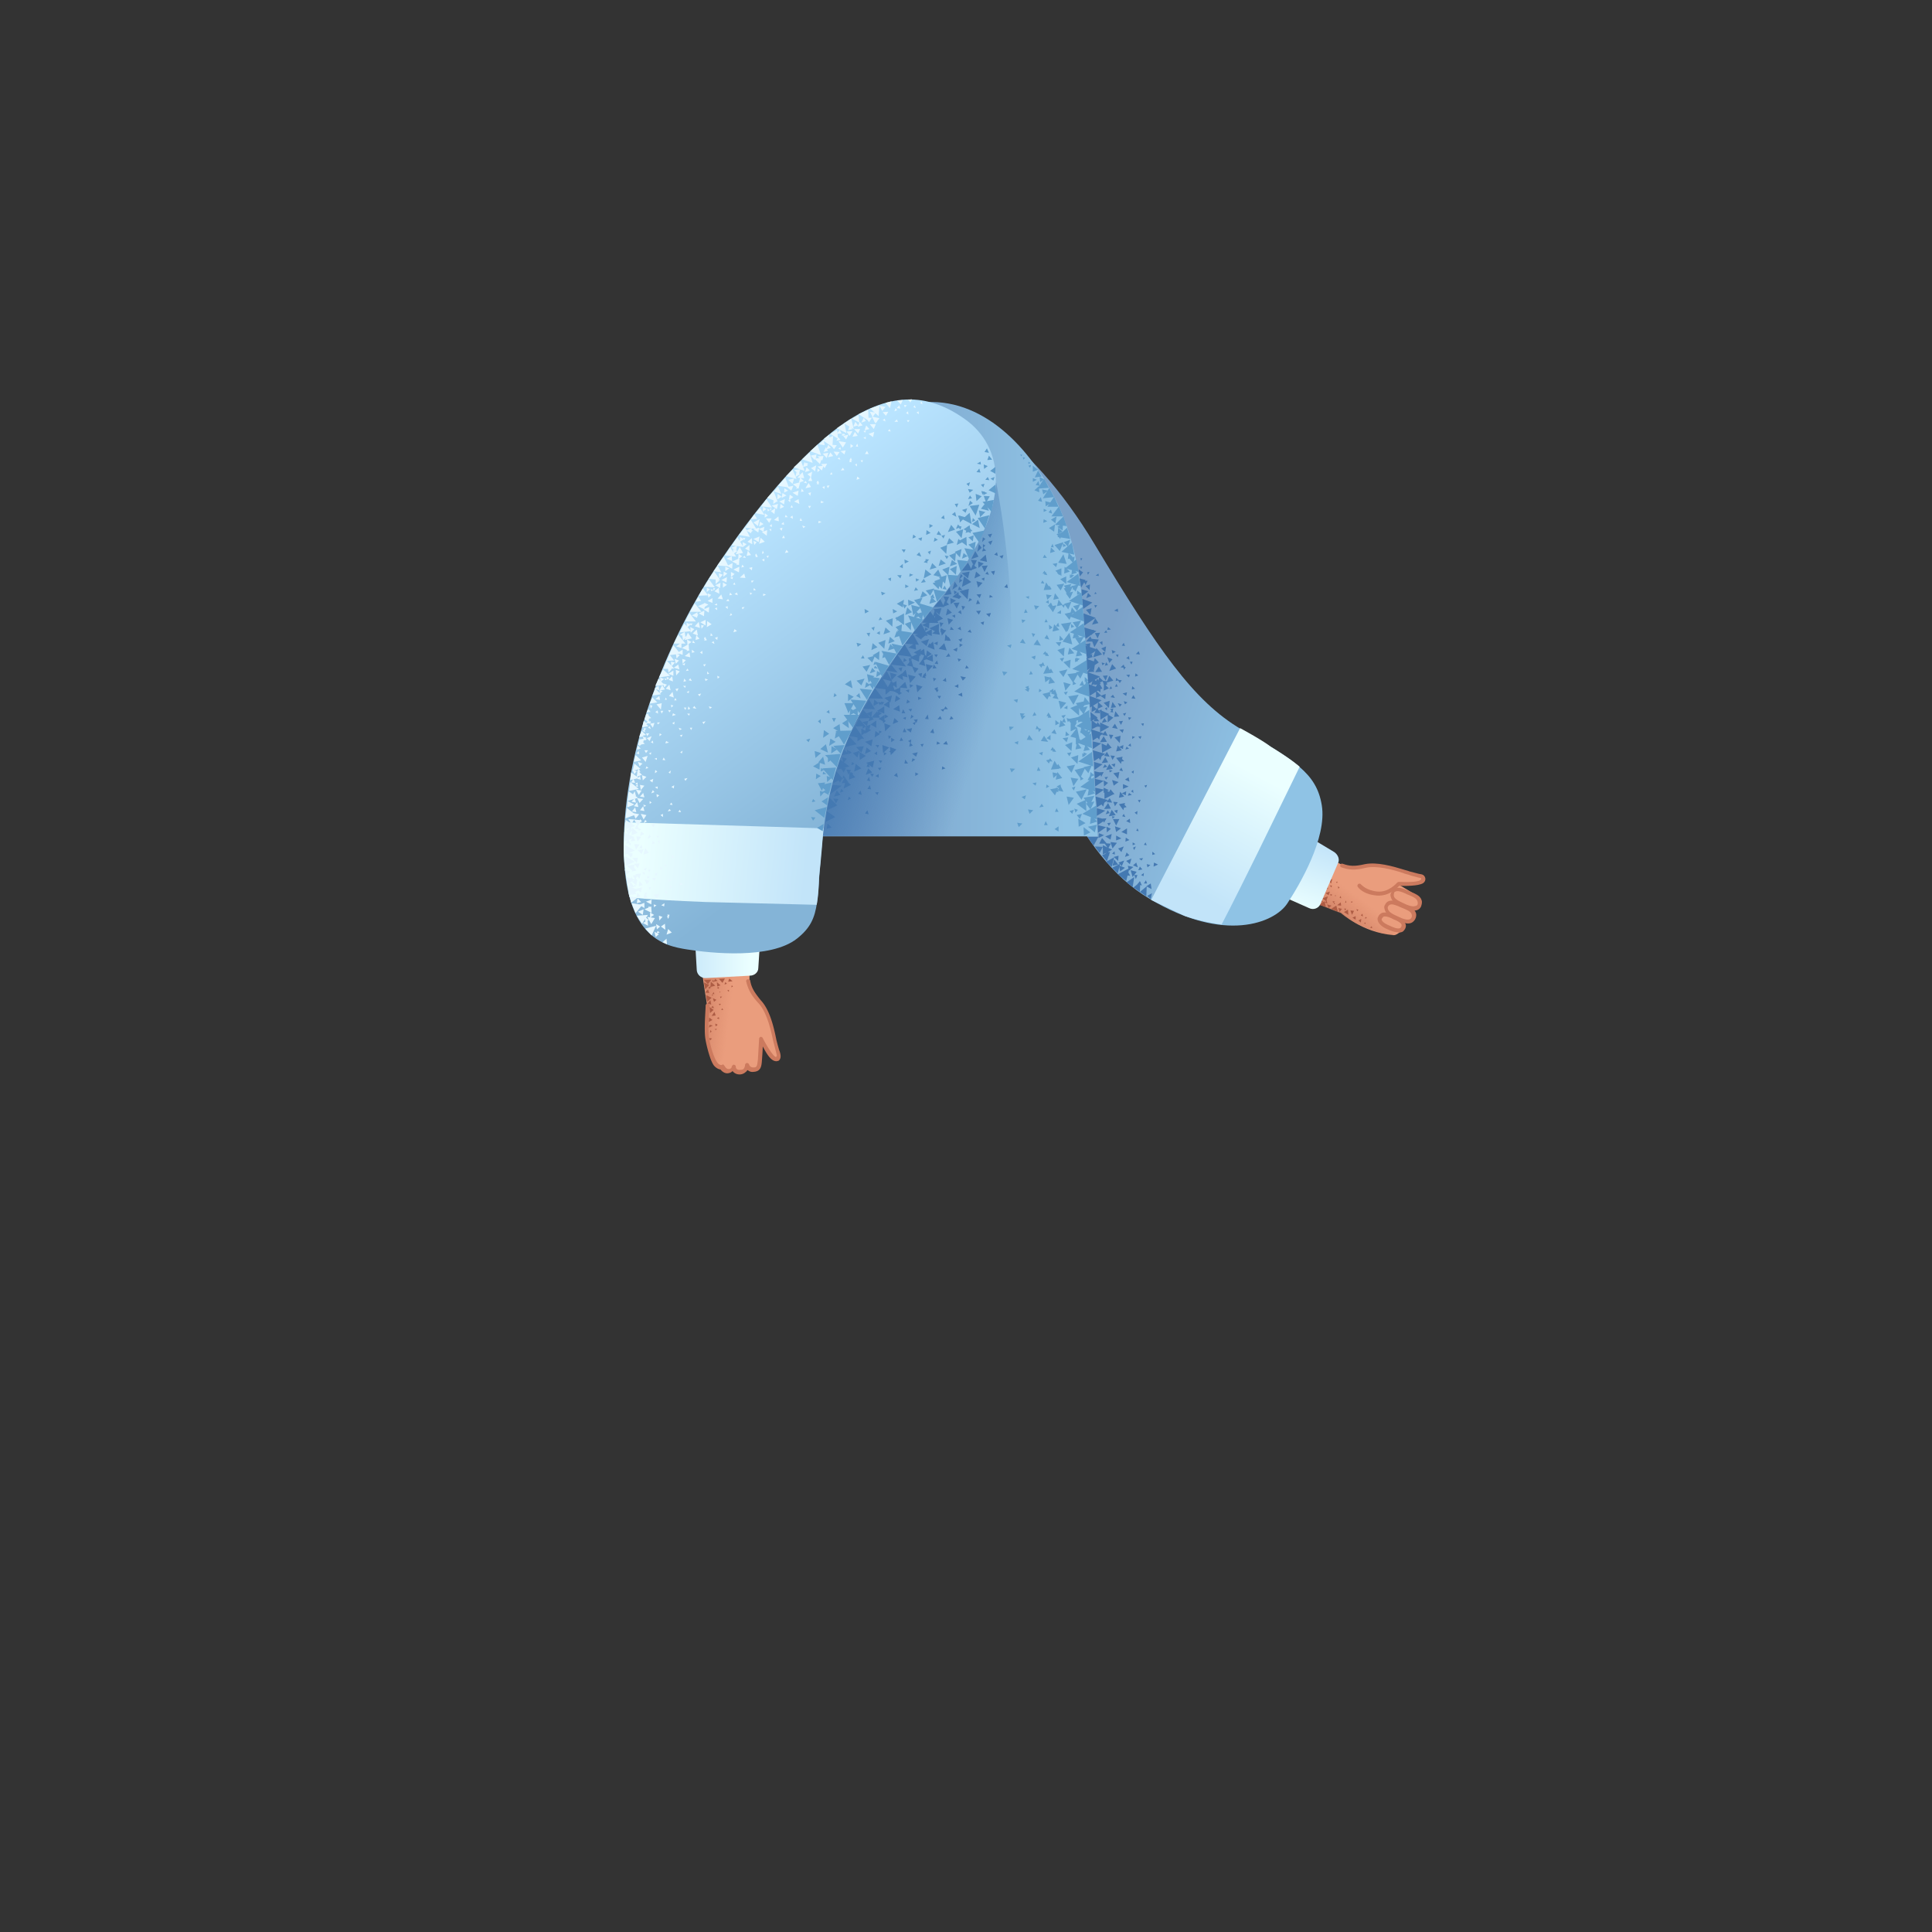 <svg xmlns="http://www.w3.org/2000/svg" viewBox="0 0 480 480" xmlns:v="https://vecta.io/nano"><rect x="0" y="0" width="480" height="480" fill="#333333" stroke="none"/><path d="M297.3 211.1c17.7 9 35.9 15.7 35.9 15.7s5.2 4.9 12.9 5.5c.6.2 1.4-.5 2.3-1.1.5-.4 0-1.4.4-1.8.2-.4 1.2.1 1.5-.2.4-.5 1.5-1.3 1.1-1.9-1.4-2.1 1.1-1.8 1.4-2.5.4-1-.2-1.9-.4-2.1l-4.7-2.8c-.9-.5 1.9-.6 3.5-.6 1.8-.1 3.4-1.4.4-2.1s-5.4-1.7-6.3-1.7c-.8-.1-4-.9-6.2-.5-1.4.2-3.3 1.1-6.4-.5-5-2.7-20.6-15.5-28.2-21.8-3.8-3-20.1 11.9-7.2 18.4z" fill="#ea9d7d"/><linearGradient id="A" gradientUnits="userSpaceOnUse" x1="332.816" y1="219.16" x2="323.749" y2="231.144"><stop offset=".005" stop-color="#cc7a5e" stop-opacity="0"/><stop offset=".924" stop-color="#aa5f4b"/></linearGradient><path d="M312.9 218.6c11.4 4.9 20.2 8.3 20.2 8.3s5.1 4.3 12.9 5.5c2.7.4-1.6-7.2-5.4-9.6-25.7-16.5-32.6-6.3-27.7-4.2z" fill="url(#A)"/><g fill="#ad5c44"><path d="M328.7 222.6l-.3-.8.7-.2zm2-3.1l-.6-.7.9-.4zm-.3 2l-.3.9-.8-.5zm-.5 1.2l-.4 1.2-1-.7z"/><path d="M328.9 221l.5-1.3.6 1.1zm.5 4.3l-1.7-.5 1.4-.9zm-2.2-1l.7-1.5.8 1.3zm1.2-1.4v-.6l.6.2zm3.9-3.9l-.1.4-.3-.2zm-1.9 1h.5l-.1.5zm-.6 4.5l-.6-.3.4-.4zm2.7-3.7l-.1-.6.4.3zm-1.7 4.2l-.7.6-.4-.9zm7.3 4.2l-.6-.5.7-.4zm-4.7-3.4l-.6.8-.3-1zm-.3-1.6l.1.8-1-.1zm2.4 2l.9.1-.5 1zm-.5 1.1l-1.1-.7 1-.6zm-2.6-.8l-1.7-.7 1.3-.8zm4.4 2l-.8-.5.8-.4z"/><path d="M331.7 224.6h-.3v-.4zm.2-2.2l-.1.3-.2-.2zm-2.5 1.4l.3-.1-.2.4zm7.8 2.6l-.2-.5.5.1zm2.1 2.8l-.1.4-.3-.3zm-8.1-4.9l-.1-.4.6.1zm2.9 1.9l-.1-.5.5.1zm4.5 1.5l-.5-.3.4-.4zm-4.1-3.5l-.3.1.1-.6zm-3.9-1.6l-.1-.5.5.2zm2.6.6l-.4-.2.3-.4zm7.7 7.4l-.5-.1.4-.4zm-4.8-6.6l-.3.3-.2-.3zm3.2 3.8l.3.3-.5.1z"/></g><path d="M353.6 219.4c-1.2.8-4.8.7-6 .7-.6.7-2.6 2.6-5.5 2.4-3.6-.3-4.7-2.1-4.8-2.2-.1-.2-.1-.5.2-.7.2-.1.5-.1.7.2.1 0 1.1 1.4 4 1.7 2.8.3 4.9-2.2 4.9-2.2.1-.1.3-.2.5-.2 1.9.1 5.7.1 5.5-.8 0-.2-.5-.2-.8-.3-.6-.2-1.4-.3-2.4-.7-.4-.1-.9-.2-1.3-.4-2.8-.9-6.5-1.9-9.3-1.3-2.8.7-4.2.5-6-.1-.3-.1-.4-.3-.3-.6s.3-.4.6-.3c1.7.6 2.9.7 5.5.1 3-.6 6.9.5 9.8 1.4.5.1 1 .3 1.3.4l2.3.6c.5.1.7.1.9.2.6.2 1.2 1.3.2 2.1z" fill="#cc7a5e"/><path d="M346 221.8c-.5 1.1.8 2.2 2.6 3 1.8.9 3.5 1.3 4.1 0 .7-1.6-.8-2.2-2.6-3-2-.7-3.5-1.4-4.1 0z" fill="#ea9d7d"/><path d="M353.2 224.7c0 .1-.1.3-.1.4a1.65 1.65 0 0 1-1 1c-.8.3-2 .1-3.6-.7-1.1-.5-2.6-1.2-2.9-2.4-.2-.5-.2-.9.1-1.3.9-1.8 2.7-1.1 4.4-.3l.2.1c1.5.6 2.6 1.1 2.9 2.2.1.2.1.6 0 1zm-6.9-2.5c-.2 1 1.1 1.6 2.4 2.2 1.4.7 2.4.9 2.9.7.1 0 .4 0 .6-.4.1-.5 0-.7-.1-.9-.2-.7-1.5-1.2-2.5-1.6l-.2-.1c-1.9-.9-2.5-.8-3-.4 0 0-.1.4-.1.5z" fill="#cc7a5e"/><path d="M344.5 225.1c-.5 1.1.8 2.2 2.6 3 1.8.9 3.5 1.3 4.1 0 .7-1.6-.8-2.2-2.6-3-1.9-.9-3.3-1.5-4.1 0z" fill="#ea9d7d"/><path d="M350.6 229.3c-.8.3-2 .1-3.6-.7-1.1-.5-2.5-1.2-2.9-2.4-.2-.5-.3-1 0-1.4.8-1.8 3.1-.9 4.8-.1 1.5.6 2.6 1.1 2.9 2.2.15.4.1 1.8-1.2 2.4zm-3.3-1.6c1.4.7 2.4.9 2.9.7.2 0 .8-.5.5-1.3-.2-.7-1.5-1.2-2.5-1.6-2.2-1-2.9-1.1-3.4-.2h0c-.2 1.2 1.2 1.8 2.5 2.4z" fill="#cc7a5e"/><path d="M342.9 228c-.5.9.6 1.9 2.3 2.5 1.6.7 2.9 1.1 3.4 0 .5-1.2-.6-1.9-2.3-2.5-1.4-.8-2.8-1.2-3.4 0z" fill="#ea9d7d"/><path d="M345 231c-1.3-.5-2.2-1.2-2.6-2-.2-.5-.2-.9 0-1.2h0a1.65 1.65 0 0 1 1-1c.9-.3 2 .2 3.1.7 1.3.5 2.3 1.1 2.6 1.9.18.18.46 1.02-.44 1.93-.8.8-3.07-.03-3.66-.33zm-1.7-2.7c0 .1-.1.2 0 .3.2.5 1 1 2 1.4 2.1 1 2.6.7 2.8.3.2-.3.1-.5.1-.6-.2-.5-1.2-1-2-1.3-.9-.5-1.8-.8-2.4-.7-.1.1-.3.2-.5.6h0z" fill="#cc7a5e"/><linearGradient id="B" gradientUnits="userSpaceOnUse" x1="321.268" y1="225.51" x2="327.131" y2="208.95"><stop offset="0" stop-color="#ebffff"/><stop offset="1" stop-color="#c2e4f9"/></linearGradient><path d="M332.4 214.5l-4.3 10c-.4 1.1-1.7 1.7-2.9 1.1l-9.7-4.3 8-14.4 8 4.8c1 .7 1.4 1.9.9 2.8z" fill="url(#B)"/><linearGradient id="C" gradientUnits="userSpaceOnUse" x1="272.289" y1="167.426" x2="314.088" y2="180.598"><stop offset="0" stop-color="#7ba1c8"/><stop offset="1" stop-color="#8fc3e5"/></linearGradient><path d="M227.8 101.6c8-4.9 27.7 6.1 44.2 33.7 15.7 26.1 24.5 38.9 36.4 45.9 13.1 7.7 18.7 10.8 20 18.9s-5.5 19.7-8.6 24.4-15.5 10-34.2-1.2c-18.8-11.1-26.5-38.3-33.8-54-7.4-15.7-20.5-30-22-42.1-1.8-14.3-11.3-19.9-2-25.6z" fill="url(#C)"/><linearGradient id="D" gradientUnits="userSpaceOnUse" x1="312.659" y1="192.578" x2="296.764" y2="222.058"><stop offset="0" stop-color="#ebffff"/><stop offset="1" stop-color="#c2e4f9"/></linearGradient><path d="M308.1 180.9L286 223.6l8.4 4c4.4 1.5 9.1 2.1 9.1 2.1s2.3-4.3 9.1-18.1l10.3-21.1s-1.8-1.7-7.2-5c-2.2-1.7-7.6-4.6-7.6-4.6z" fill="url(#D)"/><linearGradient id="E" gradientUnits="userSpaceOnUse" x1="209.25" y1="153.84" x2="264.97" y2="153.913"><stop offset="0" stop-color="#7ba1c8"/><stop offset="1" stop-color="#8fc3e5"/></linearGradient><path d="M269.2 153.2c-.4-4.9-1.1-15.8-5.8-26.7-6.4-14.2-18.3-27.3-33.2-26.6-3.6.1-15 .3-21.4 26.6-.8 3.4-15.4 81.3-15.4 81.3h79.3c0-.1-3.1-50.8-3.5-54.6z" fill="url(#E)"/><g fill="#609ecc"><path d="M263 149l-.4 1.6 1.4-.3zm3.3 1.9l-.4 1.6 1.4-.3zm1.1-4.8l-.9-.3.1.8zm-4.9 4.3l-1.9.3 1 1.4zm6.1 3.8l-2.1.4 1.1 1.6zm.7 4l-2.2.3 1.1 1.6zm-.9-8.1l-1.8.5 1 1.2zm-2.2-.6l-1.8.5 1 1.4z"/><path d="M266.6 152l-2.1.5 1.2 1.5zm-.4-6.9l-1.9.4 1 1.4zm.4 1.9l-1.8.4 1 1.4zm-1.4 19.3l-2.1.5 1.1 1.4zm-.9-3.2l.2-2.2-1.8.6zm1.5 3l.2-2.2-1.8.6zm-3.9-11l-.4 1.8 1.7-.4zm.2-7.7l-.4 1.6 1.4-.3zm-1.2 20.7l-.4 1.8 1.6-.3zm2.4-10.2l-.1 1.3 1-.3zm-.7-5.6l1 .2v-.9zm-5.9 6l.5-.8-.9-.2zm-1.9-4.2l-1-.2.2.9zm5.1-.3l-.4.8h.8zm-5.1-5.5l.8.5.1-.7zm-4.5 18.7l-1.3-.2.4 1.1zm5.8-.3l-.4.9.9-.1zm-5.9-6.3l.9.6.2-.9zm1.7 20.2l-1.2-.1.2 1zm5.7-.3l-.3.9.9-.1zm-5.8-6.4l.9.7.2-.9zm2.8 3.4l-1.2-.1.3 1zm5.9-.3l-.5.9 1 .1zm-5.8-6.3l.8.7.1-1zm6.3 11.9l-1 .8 1 .5zm4-4.2l.3 1 .7-.7zm-8.5-.5l1-.2-.5-.8zm3.7-12.6l-1 2.1 2-.2z"/><path d="M256.2 163.2l.9.7.2-1zm5.5 9.1v-1.2l-1 .6zm0-5.1l-.6-1.1-.7.9zm3.6 4.6l-1 .2.5.7zm1.8-8.3v1l.8-.3zm-5.9 4.9l-1.7-.4.2 1.5zm7.7.7l-.7 1.2 1.2.1zm-6.6-9.5l.9 1 .5-1.1z"/><path d="M262.7 172.8l-.6-1.5-1 1zm4.3 5.7l-1.3.2.7 1zm2.5-10.3v1.2l1-.3zm-8.8-9.3l-.6-1.2-.6.9zm3.7 4.5l-1.1.2.6.8zm1.7-8.4v1l.8-.3zm.9 1.8l-.5 1.8 1.7-.3zm-1.3.4l-1.7 2.2 2.4.7zm.5-2.6l-2.6.4 1.3 2.1zm1.8 12.5l-2.8.4 1.4 2.1zm0 5.5l-2.6.4 1.3 2.1zm.1 5.2V175l-2.2.9z"/><path d="M263.5 176.2l1.4-1.6-1.9-.5zm1.2-4.6l1.3-1.6-1.8-.5zm5.3 2.5l-2.7.6 1.3 2zm-4.3-13.2l-.4 1.7 1.6-.3zm2.1.4l-.5 1.8 1.6-.3zm-9.6-10.7l-1.3-.2.4 1.1zm2.4-.6l-.1-.9-.7.5zm-5.8 1.3l-.4 1 .9-.1zm13.5 12.4l-1-.3.1.9zm-5.4-9l-.6.9.9.1zm6.5 11.9l-2.1.4 1.1 1.6z"/><path d="M266.4 166.2l3.8 1.3-.2-3.5zm.5 5.6l3.8 1.3-.2-3.7zm-.7-10.6l3.7 1.3-.2-3.5zm.8 17.5l3.8 1.4-.2-3.7z"/><path d="M265.8 157.1l3.8 1.3-.3-3.6zm-.2-4l3.7 1.3-.3-3.6zm0-3.8l3.4 1.1-.3-3.2zm4.6 26.2l-2.1.4 1.1 1.6zm-.7-2.3l-.5 2.1 1.9-.4zm-.3 5.8l-.4 2 1.8-.4zm-.9 2.8l1.6 1.4.5-1.9zm-2.3-2.1v2l1.7-.8zm1.3 3.2v2.1l1.6-.8zm-6.2-9.8l-.5-1.2-.8.9zm3.7 4.5l-1.1.2.5.7zm1.8-8.4l-.1 1 .9-.3zm-6.4-6.5l-.5-.9-.6.7zm-1.6-2.3l-.9-1.5-.9 1.3z"/><path d="M259.6 165.5l-.5-1-.5.8zm1-2.5l-.5-.9-.5.8zm.5 8.9l-2.1.5 1.2 1.4zm-2.9-.8l-.1.9.7-.4z"/><path d="M254.8 159.9l-.7-1.2-.7 1zm4.5 4.9l-1.2.3.6.8zm1.3-9.6l.1 1.2.8-.5zm2.3-24.1l-.1 1.5 1.2-.5zm3 3l-1.6.6 1 1.1zm1.1 4.2l-1.4.4 1.1 1.3zm-2.9-8.3l-1.4.9 1.3.9zm-2 .3l-1.5.9 1.3.9z"/><path d="M264 132.2l-1.5.5.9 1.2zm-1.5-3.9l-1.4.8 1.1.9zm1.9 16.7l-1.9.3 1 1.4zm-.7-1.9v-1.9l-1.5.6zm1.2 2v-1.9l-1.5.7zm-3.8-9.1l-.2 1.4 1.2-.4zm-1.2 8.7l-.6 1.9 1.8-.1z"/><path d="M261.3 146.4l-.6-.9-.5.8zm3.3 3.7l-.8.3.5.6zm1.2-7.4v.9l.7-.2zm-4.5 5.2l-1.4-.2.3 1.3zm6.8-.1l-.5 1.1h1.1zm-6.6-7.7l.9.8.3-1zm.2 10.8l-.6-1.2-.8.9zm4 4.9l-1.1.2.6.9zm1.9-9.1v1.1l.9-.4zm2.6 30.9l-2.1.4 1.1 1.6zm.9 4l-2.1.5 1.1 1.5zm-4 8.4l-2.1.4 1.2 1.6zm-.9-3.4l.2-2.2-1.8.7zm1.5 3.2l.2-2.2-1.8.6zm-4.2-10.9l-.4 1.8 1.6-.5zm-.8 12.9l-.4 1.9 1.6-.4zm2.1-10.1l-.1 1.2 1-.3zm-.5-5.8l.9.3v-.9zm-6.2 6l.6-.8-.8-.2zm-3.3-4l-1.2-.2.3 1.1zm5.9-.6l-.4 1h.9zm-6.1-6l.9.6.3-1zm-2.4 19.7l-1.3-.1.4 1zm5.8-.5l-.4 1h.9zm-6-6l.9.5.1-.9zm2 20.1l-1.3-.2.4 1.1zm5.8-.6l-.4 1h.9zm-6-6l.8.6.3-1zm2.9 3.3l-1.3-.2.4 1.1zm5.8-.5l-.4.9h.9zm-6-6.2l.8.6.2-.8zm6.5 10.7l-1 .7 1 .6zm3.9-4.4l.3 1 .6-.7zm-8.7-.3l1.1-.2-.5-.7zM262 189l-.9 2.2 2.1-.2zm-3.9-1.9l.8.6.2-.9z"/><path d="M263.6 196.1l-.1-1.2-1 .5zm0-5.2l-.7-1.1-.6 1zm3.6 4.5l-.9.3.5.7zm1.7-8.3v1l.8-.4z"/><path d="M263 192.2l-1.5-.3.2 1.4zm7.9.4l-.7 1.2 1.2.2zm-6.9-9.2l1 1 .4-1.2zm.2 13.3l-.7-1.4-.8 1.1z"/><path d="M268.8 202.2l-1.3.3.8 1zm2.1-10.4l-.1 1.3 1.1-.5zm-8.4-9.4l-.5-1.2-.8.9zm3.7 4.5l-1.1.2.6.8zm1.7-8.4l-.1 1 .9-.3zm.8 1.8l-.3 1.8 1.6-.3zm-1.1.5l-1.7 2.2 2.3.6zm.4-2.7l-2.7.6 1.4 1.9zm1.7 12.5l-2.7.7 1.4 2zm.3 5.5l-2.7.6 1.4 2zm-.1 5.4l-.1-2.8-2.3 1zm-4.4-1.5l1.3-1.8-1.8-.3z"/><path d="M266.7 195.3l1.2-1.8-1.9-.3zm5.2 2.4l-2.7.5 1.5 2zm-4.3-13.3l-.4 1.8 1.5-.3zm2.1.5l-.5 1.7 1.6-.3zm.4 2.4l-.9-.4.1.9zm-5.7-8.9l-.6 1 1 .1zm6.9 11.7l-2.1.5 1.2 1.5z"/><path d="M267.9 189.2l3.7 1.2-.3-3.6zm.5 6.3l3.7 1.2-.3-3.6zm-.8-11l3.7 1.4-.2-3.7zm1.3 17.7l3.6 1.4-.1-3.5z"/><path d="M267.4 180.4l3.9 1.4-.4-3.6zm4.5 18.7l-2.1.5 1.1 1.5zm-1.3-3.5l-.4 2.1 1.9-.6zm.5 6.9l-.3 2.2 1.8-.6zm-.8 2.9l1.7 1.4.5-1.9zm-2.4-2l.1 2 1.7-.9zm1.3 2.1l.1 2.1 1.6-.8zm-6.2-8.7l-.5-1.2-.7.9zm3.8 4.4l-1.1.3.7.7zm1.6-8.4v1.1l.8-.4zm-6.3-6.3l-.6-.9-.5.8zm-1.7-2.2l-1-1.5-.8 1.3z"/><path d="M261.5 189.2l-.6-.8-.5.7zm.9-2.4l-.5-.8-.5.7zm.6 8.9l-2.1.4 1.2 1.5zm-3-.8l-.1.9.8-.4z"/><path d="M256.6 183.9l-.9-1.3-.6 1.2zm4.5 4.7l-1.2.3.7.8zm1.1-9.7v1.3l1-.5zm.8-5.2l-.7-1.4-.8 1.1zm4.6 5.7l-1.3.3.7.8zm2.1-10.5v1.3l1-.4zm-9.6-30.3l-.6-.8-.4.8zm3.4 3.4l-.9.3.6.6zm.6-7v.9l.8-.3zm1.4 2.3l-.2 1.6 1.3-.4zm-1.3.4l-1.3 2.1 2.1.3zm0-3l-2.2.7 1.3 1.5zm2.4 10.9l-2.3.6 1.1 1.8zm-2.1-4.8l-.1 1.7 1.4-.5zm1.9.3l-.2 1.6 1.4-.4zm.5 1.8l-.9-.2.1.8z"/><path d="M261.5 135.1l-.4.8.7.1zm6.5 10.1l-1.8.4 1 1.4z"/><path d="M265 144.6l3.4 1-.5-3.1zm-.4-3.4l3.4.9-.6-3.1zm-.9-4.1l3.2.7-.6-3zm-1-3.7l3.2.5-.8-2.8zm-.6-3l2.9.3-.8-2.4zm-2.2 12.1l-.4-.7-.5.7z"/><path d="M259.5 145l-.5-.8-.4.7zm.7-2.1l-.4-.8-.5.6zm-1.9-24.4l.1 1.3 1-.7zm-2.1-3l-.7.2.4.5zm1.8 4l-.7 1 1 .2zm.6 4l-.7.9 1 .3zm2.5 3.1l-.6.7.9.3zm-.9 2.9l-.9-.5-.1.9zm-.1-2.7l-.8-.4v.8zm-2.5-7.6l-1-.4v.9zM256 115l-.5-.3v.6zm-1.7-.8l.4-.5-.6-.1zm-.6-.8l.3-.4-.5-.1zm4.4 7.4l-1.1 1 1.2.5zm3.1 4.1l-1.5-.4.1 1.3zm-.8-3l-1.5-.3.3 1.2z"/><path d="M257.8 121.4l2.8-.2-1.2-2.3zm1.3 2.4l2.8-.3-1.2-2.3z"/><path d="M260.2 125.9h2.8l-1.1-2.5zm1 2.4h2.9l-1-2.5zm-4.1-9.7l1.7-.2-.9-1.5zm-.5-2.9v1.5l1.3-.5z"/></g><g fill="#4479b2"><path d="M230 163.4l1.5-.9-1.2-.9zm-1.1-4.7l1.3-1.1-1.4-.5zm4.3 2.5l2 .4-.6-1.8zm-1.4-1.8l-1.4 1.3 1.8.7zm-.2-2l1.9.3-.4-1.6zm-8.2 13.4l2 .2-.5-1.6zm5.7-15.5l1.7.8.1-1.7zm2.8-3.9l1.5 1.4.5-1.7z"/><path d="M227.3 157.8l1.6 1.1.3-1.6zm1.5 1.6l1.4 1.1.6-1.7zm.9-2.1l1.8.7v-1.7zm-1.8 5l1.9.6-.2-1.7z"/><path d="M227 162.1l1.7.9.1-1.8zm7-4.2l1.1-1.3-1.5-.3zm2.2-7.8l1.3-.9-1.4-.6zm-.5 5.1l1.1-1.2-1.4-.4zm2.6-11.2l.9-.9-.5-.5zm-1.7 2.5l1.3-.9-.7-1.1zm1.1 4.7l.7-1.5-1.5.1zm-2.6-1.4l.7-1.5-1.4-.1zm-6 14.4l1.6-.6-1-1zm4.6-8.4l.7-1-1-.2zm-2.2 4.8l-.6-.8-.4.8zm7.6-2l-1 .3.7.6zm-2 11.9l1 .4v-.9zm-5.1-1.2l.6-.7-.8-.2zm3.5 6.9l-.6-.7-.4.7zm.2-18l-.5 1h1zm.8-5.2l.8.5v-.8zm-6.7 3.8l.8-.5-.8-.4zm1.9-3.2l1.1-1.1-.5-1.1z"/><path d="M231.9 154.8l2.4-1.1-1.8-1.5zm-1 1.3l2.3 1.2.1-2.3zm4.1-3.2l1.5-.7-1.1-1zm-.8-2.1l1.6-.6-1-1zm2.6 10.6l.9.5.2-1zm-4 2.7l-.6.8.9.1zm5.6-3.3l.8-.6-.8-.3zm-11.9 28.5l.9-.6-.7-.3z"/><path d="M208.7 196.9l.9-.3-.6-.6zm25-39.8l.7-.7-.6-.4zm-.5-2.3l-2.1-2.9-2 2.8zm-2.7 3.2l-1.7-3.2-2.1 2.6zm6.1-9.7l1.8.5-.3-1.7zm-.2-.7l-.5-1.6-1.3 1.9zm2.7-1l-.8-.9-.3.9zm-17.3 33.3l1.4-.6-1-.9z"/><path d="M234.6 150.8l-1-1.9-1.6 1.9zm-6.3 9.4l-1.6-2.9-1.8 2.6zm-1.7 3l-1.9-3.2-1.9 2.7z"/><path d="M225.1 165.6l-2.2-3-1.6 2.5zm9.8-8l-.2 1.6 1.4-.3zm-5 6.1l1.9.7-.1-1.8zm-12 12.9l1.8.7v-1.8z"/><path d="M221.9 176.2l1.7.6-.2-1.6zm7.5-12.6l-1.1 1.4 1.6.5zm-8 1.5l-1.2 1.5 2.8.5zm3.6 1.3l-1.3 1.4 1.8.5zm1.4-2.5l-1.1 1.4 1.6.4zm2.5 4.4l.2-1.1-1 .2zm.1 5.2l-.9-.4v.8zm6-5.1l-.8.7.9.3zm-11.1-1.5l.3-1.1-1 .2zm.2 5.3l-1-.5.1.9zm5.9-5.1l-.7.8.8.1zm2.9 11.6h1.1l-.4-.8zm-5.2.9l.3-.9-1 .1zm5.9 5.1l-.8-.5-.1.8zm-7.5-15l1.4-1.6-1.9-.5zm1.8 2.3l1.3-1.4-1.6-.5z"/><path d="M221.5 169l1.3-1.4-1.7-.5zm8.9-2.1l1.4-1.5-1.8-.4zm-10.5 14.8l1.4-1.4-1.6-.6zm20.8-15.7l-.6-.7-.3.8zm-8.7-.9l-.3 1 1-.1zm0-5.3l.9.5.1-.9zm-6.1 4.7l.7-.8-.8-.2zm16.7-16.8l.8.9.4-1zm-4.3-2.9l.8-.6-.7-.4zm.6 7.8l-.2-1-.7.5zm3.6-.8l.7.9.5-1zm-4.4-3l.8-.5-.6-.5zm.7 7.8l-.2-.9-.7.5zm.1-14.2l1.6 1.3.4-1.7zm4.2-1.3l1.3-1.1-1.4-.5zm-.1 4.9l1.1-1.2-1.5-.4zm1-11.3l.8-.8-.6-.4zm-1.2 2.4l1.1-1-.7-.9zm1.8 5l.8-1.6-1.5.1zm-2.6-1.4l.7-1.5-1.5-.1zm-2.8 10.9l.6-.9-.9-.2zm-2.2 4.9l-.7-.8-.3.8zm7.5-2.1l-.9.3.7.6zm-1.6-5.4l-.4 1.1 1-.1z"/><path d="M243.8 143.8l.7.5.1-.8zm-6.7 3.9l.7-.6-.8-.4zm1.9-1.9l2.3-1.2-1.8-1.4zm1.4 3.1l.3-2.6-2.3.6zm1.7-5.2l1.5-.7-1.1-1zm-1-2l1.6-.6-1-.9zm2.3-2.5l1.8.4-.3-1.8zm-.3-.9l-.8-1.4-1 2z"/><path d="M245 136.8l-.7-.7-.3.9zm-3.5 4.9l-1-1.9-1.6 2zm6.8-3.5l.7.6.3-.9zm-4.1-2l.6-.7-.6-.3zm1.5 6.6l-.4-.8-.5.6zm1.2.1l.3-1.1-1 .2zm-.2 5.4l-.8-.5-.1.7zm3.5-3.2l-.7.8.9.2zm-2.5-7.9l-.7.6.9.3zm-1.1-2.9l-1.1.3.6.8zm-.1-1.7l-1.1.2.6.8zm-1.5 19.9l.8.8.4-1zm-4.4-3l.9-.5-.6-.4zm.8 7.7l-.4-.8-.6.6zm-10.9 20.3l-.7 1.1.9.1zm2.4-4.6l.5.7.4-.7zm-7.7 1.9l.9-.4-.7-.6zm4.5-7.5l-.6 1 .9.2zm2.4-4.7l.5.7.4-.7zm-7.7 1.9l.9-.4-.7-.6zm1.6-1.1l2.3 1 .2-2.2zm-.3-2.5l1.9.5-.2-1.7zm.9 4.7l.7 1.6.9-1.1zm11.3-2l.3.8.6-.6zm.7 4.4l.6 1.1.8-.8zm-3.6-4.8l1.1-.1-.4-.8zm-2.1 8.5l.1-1-.9.4zm-7.7 9.5l1.1.8.3-1.1zm-5.4-2.7l.9-.5-.8-.5zm2.2 8.6l-.5-1-.6.7zm2.4-18.1l-.3-1.7-1.2.8zm-3.2 2l1.3-1-1.2-.8z"/><path d="M222.8 170.9l-.1-1.7-1.2.7z"/><path d="M221.4 169.3l-1.3 2.2 2.3.3zm-1.1-2.6l-1.2 1.9 2.6.7z"/><path d="M221.8 171.6l1.8 1 .1-1.8zm-2.1 1.8l1.5 1.1.4-1.7zm2.6 1l1.4-.8-1.1-.8zm-2.3-1.8l1.2-1-1.2-.8z"/><path d="M226 170l.1.9.8-.6zm-5 1.4l-1.9-3.1-1.8 2.6zm-6.7 9.7l.8-.6-.7-.6zm-.1-1.7l1.2 1 .3-1.3z"/><path d="M215.2 177.3l1.3.8.2-1.4zm-.3 3.2l1.1.6.3-1.1zm4.9-2.9l-1.5 1 1.4.8zm-8.9 9.7l-1.4-1.2-.4 1.5z"/><path d="M217.7 179l-1.4 1 1.4.8zm3.3-4.9l-1.5 1 1.5.8zm3.4 2.1l-.4 1h.9zm.6-4.7l.8.6.1-.8zm-6 3.7l.7-.7-.8-.2zm4.9 8l-.4.9.9-.1zm.4-4.8l.7.4.1-.7zm-5.9 3.9l.7-.5-.7-.3zm6.3-1.4l-.4 1h.9zm1-4.7l.6.6.3-.7zm-6.3 3.5l.7-.6-.7-.3zm-3.6-.5l1.3-.5-.9-.9z"/><path d="M216.5 178.3h2.1l-.7-1.6z"/><path d="M217.9 177.9l1.2-.6-1-.7zm-.9-2.5l1.3-.7-1.1-.9zm1.2-1l.4.8.5-.6zm1.2-.8l-2-2.6-1.7 2.5zm-2 2.6l-1.5-2.4-1.4 2.3zm-1 2.2l-2-2.1-1.1 2.2zm-1.4 2l-1.6-1.8-1 1.9zm2.3 2.8l1.3-.8-1.1-.8zm-3.3-.5l1.4-.9-1.4-.8z"/><path d="M214.9 182.3l1.5-.9-1.3-.8zm0 2l1.6 1.1.3-1.7zm-2.2 1.3l1.3 1.4.6-1.6zm2.2 1.7l1.5-.7-1.1-.9zm-1.9-3.1l1.4-.9-1.3-.8zm4.9 2.5l-.7.5.7.4z"/><path d="M214.7 183.6l-2.3-3.2-1.5 2.4zm-1.1 2.9l-1.7.6 1.1 1.1zm2.1 3l-.4 1 .8.1zm1.8-4.4l.6.7.3-.7zm-6.7 2.3l.8-.4-.6-.5zm3 9l-.6.8.9.3zm2.4-4.2l.5.8.4-.7zm-6.9 1.3l.7-.3-.5-.6zm6.6-.5l-.5.9.8.2zm2.4-4.1l.5.7.4-.6zm-6.8 1.2l.8-.3-.6-.5zm26.5-17.5l1.1.5-.1-1zm-5.2-.6l.4-.6-.9-.2zm4.1 6.6l-.6-.7-.4.9zm-9.5 14.2l.8-.5-.8-.4zm6.9-7.9l1.2.1-.4-.9zm-5.2.7l.4-.8-.8.1zm5.8 5.3l-.8-.5-.1.8zm-13.6-3.3l1.4-1.4-1.6-.6zm-9.1 4.1l1.8-.8-1.4-1.1zm-2.6 4.2l1.8-.9-1.3-1.1zm1.5-4.2l-.2 2 1.6-.6zm2.4-4.9l.1 2 1.5-1zm-7.9 17.8l-.2 1.3 1.2-.3zm-.5-.4l2.4-1.2-2.1-1.5zm14.3-17.1l1.5-1.4-1.7-.6zm-13.2 10.3l2.9-2.2-2.3-.2zm-.7 3.9l2.5-1.2-2-2zm2.2-1.7l.6-1.1-1.3-.1zm1-5.2l.6-1.1h-1.4zm.9-2.5l.6-1.1-1.4-.1zm22.2-10.9l-.7 1 1 .2z"/><path d="M233.7 176.3l.6.5.4-.7zm-7.5 2.3l.8-.6-.6-.4zm.4 8.6l1 .8.4-1.1zm-5.2-2.8l.9-.6-.9-.5zm1.7 8.7l-.3-1.1-.7.7zm1.8-4.4l-.2 1h.9zm.7-4.6l.7.5.1-.9zm-6 3.6l.7-.5-.7-.3zm6.5-3.2l-.2 1 .9-.3zm.6-4.8l.6.4.2-.8zm-5.9 3.9l.6-.6-.7-.3zm-5.6 5.9l1.6 1.2.4-1.7zm-.1 3l1.6-.6-1-1zm-7.9 5.4l1.6-.4-.9-1.1zm1.9-3.3l1.7-.2-.9-1.3zm9.2-2.3l-.8.5.8.4zm-2.2 2.8l-.6.9.9.1zm2-4.3l.5.6.4-.7zm-6.9 1.9l.8-.4-.5-.5zm4.3 8.6l-.6.8.9.2zm1.9-4.4l.6.6.3-.7zm-6.8 1.9l.8-.4-.5-.5zm.2-6.3l.6-1.2-1.1-.1zm-1.3-2.9l.9-1.1-1.2-.4z"/><path d="M210.5 186.2l-.1.9.8-.2zm2.3-1.3L211 183l-1.1 2.6zm-3.5 8.5l-1.6-1.9-.9 3.2zm1.7-3l-2.3-1.7-.6 2.5z"/></g><linearGradient id="F" gradientUnits="userSpaceOnUse" x1="211.017" y1="159.983" x2="247.578" y2="171.826"><stop offset="0" stop-color="#4479b2"/><stop offset="1" stop-color="#4479b2" stop-opacity="0"/></linearGradient><path d="M247.5 119.9s4 19.4 3.8 39.9l-.7 47.9h-52.5s-4.1-24.6 6.8-48.4 42.6-39.4 42.6-39.4z" fill="url(#F)"/><path d="M171.4 210.9c1 19.8 4.3 39 4.3 39s-1.7 6.9 1.7 13.8c.2.6 1.2.9 2.1 1.4.5.3 1 .8 1.5.9.4.1.5-.3 1.1-.2.8.1 1.7.6 2.4.4 2-.8 1.9-.2 2.7-.3 1.1-.2 1.5-1.1 1.7-1.3l.2-5.4c-.2-1 1.5 1.2 2.2 2.6 1 1.5 2.9 2.3 2-.7s-1.3-5.6-1.6-6.3c-.3-.8-1.3-3.9-2.7-5.6-.9-1.2-2.6-2.4-2.8-5.8-.1-5.7 3.1-25.6 4.7-35.3.8-5-20.3-11.5-19.5 2.8z" fill="#ea9d7d"/><linearGradient id="G" gradientUnits="userSpaceOnUse" x1="182.208" y1="245.632" x2="167.295" y2="243.785"><stop offset=".005" stop-color="#cc7a5e" stop-opacity="0"/><stop offset=".924" stop-color="#aa5f4b"/></linearGradient><path d="M172.9 228.2c1.4 12.4 2.9 21.7 2.9 21.7s-1.2 6.7 1.7 13.8c1 2.5 5.5-5 5.7-9.5 1.2-30.5-10.9-31.4-10.3-26z" fill="url(#G)"/><path d="M177.1 264.3c-.7-1.2-1.5-4.2-1.8-5.9-.5-2.5.1-8.4 0-8.6.1-.3.3-.5.5-.5.3.1.5.3.5.5 0 0-.6 6-.1 8.4.6 3 1.5 5.3 2.2 6 .5.5.9.4.9.4.2-.1.3-.2.4-.1.1 0 .2.2.3.3 0 0 .4.8 1 .8.7 0 .8-.5.8-.6.1-.3.3-.4.5-.5.3.1.5.2.5.5 0 .2.1.9 1.1.8.4 0 .7-.1.8-.2.4-.4.4-1 .4-1 0-.2.2-.5.5-.5.2 0 .5.2.5.4.1.1.2.7 1.1.7.8 0 .9-.2 1.1-2l.3-5.1c0-.2.2-.5.4-.5a.55.55 0 0 1 .5.3c.8 1.6 2.4 4.3 3.2 4.7.1 0 .3-.1.3-.4 0-.1-.9-3.6-.9-3.6-.6-2.8-1.6-7.2-3.7-9.4-1.9-2.1-2.5-3.4-3-5.3-.1-.3.1-.6.4-.6s.6.1.6.4c.3 1.7 1 2.8 2.6 4.8 2.3 2.4 3.3 6.9 3.9 9.9 0 0 .6 2.4.8 2.8.5 1.5.1 2-.2 2.3-1.8.86-3.2-2.1-4-3.5 0 .9-.2 3.4-.2 3.4-.1 1.6-.3 2.8-2.1 2.9a1.72 1.72 0 0 1-1.5-.5c-.1.2-.2.4-.4.5a2.16 2.16 0 0 1-1.54.64c-.9 0-1.46-.44-1.76-.84-.3.3-.64.52-1.3.56-.8 0-1.4-.56-1.7-.96-.4 0-1.42-.46-1.9-1.4z" fill="#cc7a5e"/><g fill="#ad5c44"><path d="M177.3 243.9l.4-.7.6.5zm3.6 0l.3-.8.8.7zm-1.9.9l-.8.3-.1-1.1zm-1.3.1l-1.2.3.1-1.3z"/><path d="M178.6 243.2l1.5-.1-.6 1.1zm-3.4 2.6l-.3-1.7 1.3.6zm-.3-2.3l1.8-.1-.8 1.1zm2 .3l.3-.4.2.6zm5.2 1.3l-.4.2.1-.5zm-1.9-1.1l.4.4-.6.2zm-4.1 1.7v-.6l.5.3zm4.6.4l.4-.2v.5zm-4.5.6l-1-.1.7-.8zm-.1 8.6l.2-.7.8.2zm.6-5.7l-.9-.3.7-.8zm1.3-1.2l-.6.5-.3-.9zm-.5 3l.3.9-1 .1zm-1.1.3l-.1-1.5 1 .7zm-.7-2.8l-.3-1.7 1.4.7zm.4 5l.1-1.1.8.6zm.9-6.5l-.2-.2.4-.2zm2-.9l-.2.1-.1-.3zm-2.4-1.5l.1.3-.4-.1zm1.5 8l.5-.3.1.5zm-1.3 3.3l-.4.3.1-.7zm.2-9.4l.3-.4.2.5zm-.3 3.4l.4-.4.3.6zm1.1 4.7l-.1-.7.6.3zm1-5.2l-.2-.4h.5zm-.7-4.4l.5-.2v.5zm.9 2.6l-.1-.4h.5zm-2.6 10.5l-.2-.6.7.1zm3.3-7.6h-.5l.2-.4zm-1.6 4.7l-.2.3-.4-.2z"/></g><linearGradient id="H" gradientUnits="userSpaceOnUse" x1="186.437" y1="236.697" x2="168.299" y2="236.693"><stop offset="0" stop-color="#ebffff"/><stop offset="1" stop-color="#c2e4f9"/></linearGradient><path d="M186.3 242.4l-10.9.6c-1.2.1-2.3-.9-2.3-2.1l-.6-10.5 16.5.8-.6 9.3c0 1.1-1 1.9-2.1 1.9z" fill="url(#H)"/><linearGradient id="I" gradientUnits="userSpaceOnUse" x1="177.129" y1="135.716" x2="221.257" y2="195.414"><stop offset="0" stop-color="#b9e4ff"/><stop offset="1" stop-color="#84b4d7"/></linearGradient><path d="M240.1 104.4c8.2 6.1 13.6 20.1-6.9 44.8s-26.4 39.8-28.6 57c-2.1 17.2 0 21.8-6.6 27s-21.5 3.6-27.2 2.7-16.5-2.8-15.8-28 12.3-50.9 22.4-66.2c10.2-15.4 21.2-28.4 31.2-35.8 12-8.6 21.8-8.6 31.5-1.5z" fill="url(#I)"/><linearGradient id="J" gradientUnits="userSpaceOnUse" x1="159.18" y1="212.282" x2="200.301" y2="216.301"><stop offset="0" stop-color="#ebffff"/><stop offset="1" stop-color="#c2e4f9"/></linearGradient><path d="M204.6 205.8l-49.3-1.5s-.6 6.3-.2 9.8c.4 4.4 1.3 8.8 1.3 8.8s3.6.6 18.8 1.2l27.7.7s.5-2.2.6-7c.4-3 1.1-12 1.1-12z" fill="url(#J)"/><g fill="#e6f7ff"><path d="M157 216.5l1.1-.2-.8-1.1zm.1-3.7v-.6l-.6.3zm-1.5 4.6l.9-.9-1.3-.5zm2.9-1.7l.4-1.2-1.4.1zm.4 2.6l.3-1.3-1.4.2zm-.7-3.9l.3-1.3-1.4.1zm8.6-1.2l.8-.2-.7-.7zm-11.5-.5l-.1 2.5 2.5-1.1zm3.7-11.4l1.1.2-.3-1.2zm-2 .3l1.1.2-.3-1.2zm-.1-2.4l1.1.2-.3-1.1zm.6 1.1l1.1.2-.3-1.2zm2.4 3.3l.7-1.1-1.4-.3zm-3 1.1l.7-1.1-1.5-.1zm-.7 2.8l.7-1.2-1.5-.2zm-.3-8.5l-.1 1.6 1.8-.7zm3 .5l.9-1-1.5-.2zm-1 3.9l.9-1.1-1.5-.3zm.8-5.9l.7-1.1-1.4-.2zm.7 14.7l.5-1.2-1.5.2zm-.1-4.3l-1.2-.1.3 1.3zm-.4 1.9l-1.3-.1.4 1.4zm-1.2-3.9l1 .2-.4-1.3zm1.3-8l1.1.2-.3-1.1z"/><path d="M157.1 197.6l.9.2-.3-1.2zm1.7 13.1l.8.1-.2-.9zm-.2-5l.1.7.6-.3zm5.3 3.1l-.5.2.4.6zm-4 3.5l1.3-.4-.9-1.2zm3.2-4.6l.3.5.4-.5zm-1.3-2.9l.5.7.4-.8zm1.3-7.5l.1.8.6-.5zm4.4-2.2l-.7.4.6.4zm-2.8 7.1l-.6.3.6.5zm2-.8l-.4-.4-.4.6zm.1-2l-.4.5.7.1zm2.1 1.8l-.4.5.7.1zm-12.9 5.1l1.1.2-.4-1.3z"/><path d="M156.9 207.5l1.5-.6-1.3-1.3zm1.6-2.3l.9-1.4-1.9-.2zm-1.3 11.2l.5-1.6-1.9.3zm-.5-7.4l1.1-.1-.5-1.1zm-1.2.6l1-.1-.4-1.1zm6.4-10.2l-.5-.4v.7z"/><path d="M156.7 210v-.6l-.6.3zm2.2-5.7l.6-.2-.5-.6zm-2.1 8.8l.4-1.1h-1.4z"/><path d="M155.2 209.9v2.5l2.5-1.1zm-.1-3.1l.1 2.3 2.4-1.1zm.3-3.1l-.1 2.4 2.5-.9zm.3-3l-.3 2.6 2.5-.9zm.5-4.1l-.3 2.4 2.6-.8zm5.6 11.2l-.5-.4-.1.7zm-1.7-.6l-.8-.6-.3 1.1zm.6-3.1l-.4-.4-.4.8zm2 5.4l-.5-.5-.2.7zm-1.3-15.6l.7.5.2-.9zm-1.3-7.5l.4.7.5-.7zm2.1-2.4l-.5.4.6.3zm-.8-3.6l-.4.4.7.3zm-.4-3.2l-.4.4.6.4zm2.3 14.5l-.5-.4-.1.8zm-2.2-.9l-.5-.4-.2.6z"/><path d="M159.5 188.2l.9 1.1.5-1.5zm5.4 0l-.3.6.7.1zm-3.4-9.1l-.3.5h.6zm-.5-2.8l-.2.6h.8zm2.2 12.5v-.5l-.6.2zm-1.5-1.3l.1-.6-.6.3zm1.7 8.5v-.6l-.7.2zm-1.8 12.1l-.5-.4-.2.7zm-3.5-20.9l.7.2-.1-.8zm.8 3.2l.7-.7-1.1-.4zm-1.3 1.9l.6-.7-1.1-.4zm.6-6.1l.9-.2-.6-.8zm2.4 6.8l-1.1-.4.2 1.3zm-.5 2.2l-1.1-.2.2 1.3zm2.5 1.6l-.4-.5-.4.8zm-2.5 3.7l.4-.4-.7-.2zm-2.2-5.2l.6.2-.1-.6zm.4-3.6l.8.1-.4-.8z"/><path d="M158.2 193l1.3-.5-1.1-1.1zm.1.5l.9.2-.2-.9zm-1.5.9l1 .1-.4-1zm1.6.6v-.6l-.6.3z"/><path d="M156.6 194.3l-.3 2.2 2.4-.5zm.2-2.4l-.2 1.9 2.1-.5zm.8-2.2l-.4 1.8 1.9-.5zm1.3-6.1l-.4 1.5 1.7-.3zm-1 4l-.4 1.7 1.8-.4zm2-6.7l.2.6.5-.5zm.8 2.5l.7.7.5-1.2zm-.5-4.7l.9.8.2-1.3zm-.2 5.2l.6-.6-.9-.3zm-.6-2.3l-.4 1.3 1.5-.3zm.5-2.5l-.1 1 1.1-.2zm0 44.2l1-.3-.7-1zm-1.7 1.1l1.1-.3-.9-.9zm-1.2-2.1l1.1-.2-.6-.9zm1.1.7l1-.3-.7-.9zm3.7 1.7l.1-1.2-1.4.5zm-2.1 2.6l.2-1.4-1.4.6zm1.3 2.7l-.1-1.3-1.2.6zm-4.6-7.4l.4 1.7 1.5-1.2zm2.8-.9l.3-1.2-1.5.3zm.9 3.9v-1.3l-1.3.5zm-2-5.6l.2-1.4-1.3.4zm7.1 9.5l-1 .7 1.1.8zm-3.7-1.5l1-.7-1-.6zm-2.8-7.8l1-.3-.8-1zm-2.2.4l1.1-.2-.7-1zm7.8 4.3l.7.3.1-.8zm-2.3-6.7l.6.7.4-.8zm3.4-3.6l-.3.4.6.3zm.1 6.6l-.4.5.7.3zm1.5-1l-.6-.2v.8zm-.8-1.9l-.1.7.7-.2z"/><path d="M169.1 219.3l-.2.6.8-.2zm-5-3.2l.5-.4-.5-.4zm-1.5 1l.5.5.2-.7zm-2.7-1.2l.5.4.3-.7zm1.4.8l.3-.6h-.6zm-.6 3l.7-.9-1.3-.3zm2.6 3.6l.4-1.2-1.3.2zm-3.3-6l.3-.5-.7-.1zm.3 11.8l.9-.5-.9-.8zm1.5.5l.9-1.5-1.9-.3zm.1-2.8l-.1-1.6-1.7.7zm1.3 4.1l.8-.7-1-.6zm-.3 1.9l.8-.7-1.1-.6zm-1.1-12.3l-.6-.1.2.7z"/><path d="M163.9 231.7l-.5-.4-.3.6zm-2.6-5.7l.4-.6-.6-.2zm-1 4.7l1.6 1.7 1.1-2.4zm-2.1-3.2l1.3 2 1.5-2.2zm-1.3-3.1l1 2.5 1.7-2.1zm-.9-4.2l.3 2.4 2.4-1.5zm10.4 7.1l-.6-.1.2.6zm-1.8.5l-.9-.3.1 1.2z"/><path d="M163.1 224.9l-.7-.2.1.7zm3.2 2.7h-.6l.3.7zm-8-10.2l-1.1.1.7 1.1zm3.2.5l-.7-.3v.7z"/><path d="M160.6 222.3l.1-.6-.6.2zm-3.9-3.9l.4-.1-.2-.5zm.7.6l.9-.3-.5-.7zm-1.1 1.3l.9-.3-.6-.9z"/><path d="M158 220.3l-.2-.5-.4.4zm-2.4-2.4l.3 1.8 1.8-1.2zm10.1 16.7l-.1-1.4-1 .9zm1.2-2.9l-.9-.9-.4 1.4z"/></g><g fill="#609ecc"><path d="M241.5 123.8l-.5-.7-.5.9zm-4.2 7.8l-1-1.2-.8 1.8zm4.3.3l-1.2-1.1-.5 1.6zm-1.5 1.5l-1.7.9 1.8 1.3zm2.9-4.3l-1.5 1.1 1.9 1zm1.9-4.2l-1.2 1.5 2 .5zm-2.5 9.7l-1.8.7 1.5 1.5zm-3.1-3.1l-1.8.6 1.4 1.6z"/><path d="M240.9 130.5l-1.5 1 1.8 1zm-2 5.9l-1.7.7 1.3 1.4zm6.7-14.6l1.8.8-.1-2.2zm-5.8 6.7l-1.5-.4.2 1.7zm-2.8 6.3l-1.2-1.1-.6 1.6zm4.7-9.8l-.7-.6-.4 1.3zm-3.1 6.6l.3-.8-1-.1zm4-14.3l1 .1-.3-1zm2.6-5.9l-.6.9 1.1.2zm.2 4.4l-1-.4.1 1.1zm-16.5 18.6l.2-.9-1 .3zm16.8-21.2l-.4 1.1 1.2-.1zm-2 2.2l-.1-.7-.9.5zm2.1 3.9l-.4-.8-.6.7zm-6.8 7.4l.9.7.4-1.1zm5.7-4.5l-.9-.2.3.9z"/><path d="M240.5 121.5l.4.9.9-.7zm1.8 7.8l-.6-.6-.2 1zm2.5-2.1l-1.6-.4.3 1.7zm-1.5-1.8l-2.4.3 1.5 2.4zm-2.4 2l-1.8 1.6 2.3 1.2zm3-4.1l-1.5-.6.2 1.8zm2 0l-1.5-.1.6 1.7zm-12.7 8.6l-.5.9 1.2.2z"/><path d="M233.9 133.1l.5.7.4-.9zm-2.1-2.5l-.9-.4v1zm12.5-8.5v.9l1-.5zm-5.3 6.2l-1-.2.4 1zm7.3-1.2l.6-2.9-2.8.5zm-1.6 4.2l1.1-3.3-2.9.7zm-1.5 3.4l1.4-2.9-3 .6zm-2.4 4.3l1.4-2.4-2.6-.4zm2.9-18.6l.6.7.3-.9zm2.3-3.4l1.3.7V116zm-5.9 3.2l.6.6.3-1zm6-1.3l.7.5.3-.9zM235 140l-1.3-1-.5 1.6zm2.8.1l-1.3-1-.5 1.6zm-3.1 5.4l-.5.8 1 .2zm.6-10.1l-1.7.7 1.5 1.5zm6.6-2.4l-1.3.5 1.1 1zm-1.5 5.2l-1-.8-.4 1.4zm-1.3-3.5l-1-.8-.4 1.5zm-1.4 5.9l-1.7.8 1.5 1.4zm-1.8.2l-1.8.7 1.5 1.4zm1.6-3.5l-1.7.7 1.5 1.5zm-3.9 6.9l-1.9.7 1.5 1.5zm1.6-1.3l-1.9.6 1.5 1.5zm-2.5-1.9l-1.1-1.1-.6 1.6zm6-10l-.7-.7-.5 1.1zm-3.5 7.9l.5-.7-1-.2zm-1.4-10.2l.9.3-.2-1zm3.5-1.5l-.8.6 1.1.6zm-4.3 6.9l-.8-.5-.2 1zm-8.4 3.2l.4-.8h-1zm3.8-.1l-.7.7 1.2.4z"/><path d="M229.9 138.9l.3.9.6-.8zm-2.3-5.5l-.7-.6-.2 1zm11.1 8.7l1.7-2.7-2.6-.3zm-2.6 3.5l2-2.6-2.7-.2zM221.2 157l-1.2-1.1-.5 1.7zm2.7.9l-1.1-1.1-.6 1.6zm-1.6 3.2l-1.1-1.1-.6 1.6zm0-1.8l-1.2-1.1-.4 1.7z"/><path d="M221.8 153.6l-1.7.6 1.6 1.5zm4.6.8l-1.6.6 1.5 1.6zm3-2.4l-1.8.6 1.5 1.5zm-6.6 10.5l1.5-2-2.8-.6zM220 159l-1.8.7 1.5 1.5zm4.1-3.9l-1.6.7 1.4 1.5zm-5.6 6.7l-1.7 1 1.6 1.2zm14.6-20.3l-1.2 1.4 2.1.6zm-6 7.6l1.2 1.4.9-2zm2.9-2.4l1.1 1.3 1-1.8zm-3.4 5.4l-1.2-1.2-.5 1.9zm-8.6 8.7l-1.2-1-.3 1.7zm2.8 2.1l-1.2-1.1-.4 1.7zm9.2-18.3l-.5-.8-.7 1zm-5.3 6.6l.6-.8-1-.3zm-1.2-10.4l.8.4v-1.1z"/><path d="M231.4 142.7l-1.5-1.2-.4 2.2zm-7.7 1l.3-.8h-1.1zm1-4.7l.1 1 1-.5zm6.6-2.2l-.8.3.5.7zm-3.2 9.8l-.6-.7-.4.9zm2.1-14.9l-.1 1.2 1.1-.5zm7.9-6.6l-.9.1.5.9zm-7.6 14.8l-.4-.8-.6.6zm-1.7 13.1l-1.2-1.1-.6 1.7z"/><path d="M228.8 150.9l-2.4-.6.5 2.6zm-4.2 1.5l-2.2 1.2 2.2 1.7zm9.8-8.9l-2.3.9 1.9 1.9zm-4 4.4l-1.2-1-.6 1.7zm2.2 1.6l-1.2-1.2-.5 1.7zm-17.3 7.8l.6.9.3-1z"/><path d="M231.8 147.6l-.7.8 1.1.3zm-8.3 5.9l-.9-.2.2 1zm9.3-4l2.2-2.5-3.1-.6zm-3.2 4.1l2.2-2.7-3.7-1.1zm-2.3 3.1l2-2.8-3.7-1zm-3.1 3.7l2.5-3.2-3.8-.6zm-3.3 4.8l1.9-2.8-3.8-.7zm4-20v.9l.9-.4zm.7 3.8l.1 1.5 1.6-.8zm-3.8 2.3l.1 1.1 1-.5zm4.2-8.8l-.1.8 1-.5zm1.5 1.2l.1.8.8-.5zm-10.2 25.9l-1.4.3 1 1.4zm-3-4l1 1.3.9-1.7zm-1.5 3.5l1.2 1.2.8-1.7zm10-19.1l1.5.9.3-1.9z"/><path d="M215.5 163.4l1.2 1.2.7-1.7zm-2.7-3.7l.3 1 .9-.7zm5.8-2.9l-.8.5.8.4zm-.8 8.2l-.5-.6-.3.8zm1.1-18l.2.9.9-.5zm2.5-3.5l-.8.3.7.6zm-2.2 10.4l-.5-.6-.4.8zm-4.4-2.6l.1 1.1 1-.5zm2.5 4.4l-.8.3.6.7zm-2.5 7.9l-.4-.8-.5.8zm1.4 6.6l-1-.7-.3 1.4zm1-2.2l-1.8-.5.4 2.1zm.3-1.2l-.8-.9-.6 1.4zm1.6.6l-1.2-.7-.2 1.5z"/><path d="M217.4 165.4l-.3.6 1 .1zm1.7 2.7l1.7-2.7-3.4-1zm-1.8 2.8l1.3-2.4-3-.4zm-1.9 3l1.3-2.5-3.1-.3zm-9.4 8.4l-1.3-.9-.2 1.9zm2.8.4l-1.1-.9-.3 1.7zm-.8 3.5l-1.4-.8-.1 1.8zm-.4-1.9l-1.3-.8-.3 1.8z"/><path d="M211.4 169l-1.5 1 1.9 1zm-.7 9.7l-1.5 1 1.7 1.2zm2.4-2.9l-1.7.9 1.7 1.2zm-4.2 11.5l.9-2.2-2.8.2zm-3.7-2.4l-1.4 1.2 1.9.9zm3.4-5l-1.6 1 1.8 1.1zm-4.1 8.1l-1.2 1.4 1.7.6zm7.6-14.9l-1.4-.7v1.8z"/><path d="M204 187.1l-1.6-.5.2 1.7zm3.1 1.2l-1.4-.7v1.8zm5.5-11.4l-1.3-.9-.2 1.7z"/><path d="M212.2 174.7h-2.4l1 2.5zm1.3-2.5l-.8.7 1.1.6zm-13.2 11.6l.6.6.4-.9zm7.4-5.4h-1l.5 1z"/><path d="M213.5 177.2l1.7-3.1-3.9-.3zm-1.6 3.6l1.5-3.2h-3.8zm-2.2 4.2l1.9-3.5-4 .1zm-1.8 5.6l1-3.3-3.9.3zm-2.2 5.3l-1.3.8 1.5.8zm-1.6 3.2l1.4 1 .2-2zm-1.1 6.6l1.4.8.2-1.8zm-1-15.3l1.6.8.1-1.9z"/><path d="M201.5 203l.5.9.6-.8zm4.5-26.6l-.7.5.8.4zm-1.3 14.9l-.7-.5-.1.9zm3.2-18.5l-.6-.6-.2 1zm-4 5.9l-.7.5.7.6zm-1.3 20.4l-.6-.6-.3.8zm2.2-2.3l-1.1-.3.1 1.4zm.2-2.4l-1.8.2 1 1.9zm-1.1-1.6l-1.1-.6-.1 1.4zm2.8.4l-1.3-.4.1 1.5z"/><path d="M204.5 191.7l-.1.7.9-.1zm2.4 2.1l.8-3.1-3.4.2zm-.9 3.3l.7-2.7-3.1.7zm-1.2 6.1l.6-2.7-3 .8z"/></g><g fill="#e6f7ff"><path d="M174.9 150.9l1.1-.7-1-.4zm-2.3 1.7l.6.6.3-.6zm.2-3.1l1.4-.2-.7-1zm2 1.9l1.3.8.1-1.4zm1-2.1l1.2.5v-1.2zm-2.2 3.1l1.3.7.1-1.4zm8.6 4.7l.9-.3-.6-.5zm-7.9-5.1l-1.7-2.1-1.2 2.1zm-4.7 12.9l.8-.9-.9-.3zm-1.5-1.3l.8-.9-1-.3zm-1.3 2l.9-1-1-.2zm1.1-.7l.8-.8-1.1-.4zm2.2-1.9l1.4.3-.2-1.2zm-2.1-2.4l1.3.4v-1.4zm.9-2.9l1.4.5-.2-1.2zm-1.4 6.4l-1.2-1.5-.7 1.6zm-.1 1.8l1.4.4-.3-1.2zm.9-3.7l1.3.5v-1.3zm-2.3 5.2l1.3.5v-1.3zm8-12.8l1.3.8V154zm-.9 1.8l-1 1 1.3.5zm.5-1.9l-1 1.1 1.3.4zm-2.8 5.7l1-.7-1.1-.6zm-2.8 7.6l.9-1-1-.4zm-1.9-.7l.8-.9-1-.4zm8.2-10.9l.6-.8-.7-.1zm-1.6 3.6l-.5-.7-.2.6zm5.6-1.6l-.7.3.6.5zm-2.7-2.4l1.2-.7-1.1-.8zm1.9 4.2l-.2-.7-.5.3zm-3 2.5v-.8l-.6.4zm-2.6 6.7l-.4-.7-.4.5z"/><path d="M174.2 172.3l-.8.2.4.5zm1.2-7.3l-.7.1.3.5zm.3 1.8v.7l.5-.1zm.2 2l-.8-.2.2.6zm2.9-.6l-.6-.3.1.7zm-9.1-9.1l.9-.9-1.1-.3z"/><path d="M170.1 159l1.8-.4-1-1.4zm-.7 2l1.8.7-.1-1.7zm4-10.4l1.6.8.2-1.6zm-1.8 6.6l.9-.9-1-.5zm-1-1.2l.9-.8-.9-.5zm.2 10.1l-.4.6.7-.1zm-4.6 18.4l-.7-.4-.2.6zm3.4 2l-.6.4.4.3z"/><path d="M166.7 191.4l-.6.5.4.3zm.9-12.1l-.6.4.5.3zm1 1.5l.3.6.5-.3zm1 1.7l-.7.2.4.4zm2.4-1.7h-.6l.3.6zm-1.5-5h-.6l.4.6zm-6.6 6.4l-.1.7.6-.4zm7.3-27.3l.5.5.4-.5zm-.6 6.9l.7-.3-.5-.5zm1.3-8.9l1.3.6.1-1.4zm1 1.5l-1.6-2.1-1.1 2.1zm-1.2 2.4l-1.7-1.9-1.1 2.2zm-1.4 3.1l-1.8-2.2-1.1 2.2zm-1.3 2.5l-1.7-2.1-1.1 2.5zm-1.5 3.7l-1.9-2-.8 2.1zm7.6-7.5l-.1.6.7-.2zm-2.1-.8l-.2 1.2 1-.3zm-1.1 3.6v.8l.7-.2zm4.7-4.1l-.1.7.6-.1zm-8.4 14.5l.4-.8-.8.2zm-4.7 5.5l-.1-.8-.6.4zm.5 2.2h-.7l.1.5zm-2.7 2.7h-.8l.3.7zm-1.9 2.6l-.8-.1.3.7zm8.4-11.4l-.3.6h.6zm-2.4-.1l-.2.6.5-.1zm-1.2 3l.2-1.6-1.3.3zm3.7 1.3l-.7-.4-.2.7zm-7.2 6.1l-.5-.3-.1.6zm-1.5 2.2l-.7-.3v.6zm6.8-9.5l.3.6.4-.5zm-1.9.2l.3.7.4-.7z"/><path d="M169.7 170.4l.5.5.2-.5zm5.4-12.2l-.2.6.6-.1zm-13.4 17.9l.4-.8-.6-.1zm1.1-2.4l1.2.2-.2-1zm-.2-2.6l1.2.4-.2-1.1zm-2 6l1-.4-.6-.5zm5.7-7l-.9 1 1.2.4zm.8 1.8l-.9 1 1.2.4zm-.1-3.9l-.9.9 1.1.4zm3 .6l-.2.8.7-.2zm-.5-3.5l.6.2.1-.6zm-3.7 3.8l.5-.5-.7-.2zm7.2 7.2l-.5-.7-.4.5zm2.3 3.1l-.8.2.3.5zm-4.5 14.1l-.8.2.3.5zm6.1-17.6l-.8-.2.3.6zm-6.2 1.6l.5.5.2-.5zm.3-1.8l-.1.8.6-.2zm-.4-3.5l.5.2.1-.6zm-3.8 3.8l.5-.5-.6-.2zm-2.9-3.4l.7-.7-.7-.2z"/><path d="M163.8 171.6l1.4-.3-.7-1.1zm1.2-.8l.7-.7-.9-.3zm-.9-1.4l.9-.7-1-.4zm.9-.8l.4.4.3-.4z"/><path d="M166.5 167.9l-1.8-1.6-1 2zm-1.4 2.3l-1.5-1.6-.8 1.8zm-.9 2.3l-1.4-1.4-.7 1.7zm-2.4 5.9l-1.2-1.1-.5 1.5zm1.5-3.9l-1.2-1.2-.7 1.5zm-3 7.4l-.2-.7-.5.4zm1.9-1.1l.4-1.2-1.1.2zm-2.5 3.9l.4-1.2-1.1.2z"/><path d="M160.5 179.6l1 .2-.2-.8zm.6.8l-1.2-1-.4 1.3zm-1.2 2.6l-.8-.7-.3.8zm28.7-52.2l1.1-.6-.9-.6zm-2.4.8l.3.7.6-.5zm.4-2.6l1.5-.1-.7-1.1zm1.9 2.4l1.2.7.2-1.2z"/><path d="M189.3 132.2l1.2.9.1-1.4zm-2.1-.7l1.2.8.2-1.2z"/><path d="M195 137.4l.9-.2-.5-.6zm-7.1-6l-1.4-2.3-1.4 2zm-6.3 12l.9-.8-.9-.5zm-1.4-1.5l1-.7-1-.4zm-1.5 1.8l.9-.9-1-.4zm1-.4l1-.8-.9-.5zm2.5-1.8l1.4.7.1-1.4zm-1.7-2.7l1.4.6-.1-1.2zm1.2-2.7l1.2.7.2-1.3zm-2.5 6.1l-.9-1.7-1 1.4zm0 1.9l1.3.6.1-1.3zm1.4-3.5l1.3.7.1-1.4zm-2.9 4.8l1.2.7.1-1.3zm9.5-11.5l1.3.8.2-1.4zm-1 1.5l-1.1.9 1.1.6zm.6-1.7l-1.1.9 1.2.6zm-3.4 5.2l1-.7-.9-.6zm-3.8 7.1l1-.7-1-.6zm-1.8-.9l1-.9-1-.4zm9.6-9.7l.6-.7-.8-.3zm-2.1 3.2l-.3-.5-.5.4zm5.7-.6l-.6.2.4.4zm-2.4-2.9l1.4-.5-1-1zm1.3 4.4v-.7l-.6.3zm-3.1 2.2l.1-.8-.8.2zm-3.5 6.2l-.2-.7-.6.4zm1.7 2.9l-.7.1.2.5zm2.3-6.6l-.7.1.2.5zm0 1.9l-.1.6.6-.1zm-.4 1.3l-.6-.2.1.6zm3.4.3l-.7-.2v.6zm-9 5.3l.6-.2-.3-.5z"/><path d="M180.8 151.3v-.7l-.6.2zm-2.6.3l-.1-.7-.5.3zm2.2-2.3l.8.1-.3-.6zm-2.1-.6l1.3.2-.4-1.2zm5.5-5.2l1.4.1-.3-1.1zm-6.3 6.8l.7.1-.1-.5zm4.7-12.7l1-.7-1.1-.5zm.6.1l1.8-.3-.8-1.5zm-.9 1.8l1.7.9.1-1.7zm5.3-9.7l1.1.9.4-1.7zm-2.6 6.1l.9-.7-1-.5zm-.9-1.2l1.1-.7-.9-.6z"/><path d="M182.5 144.7l-.4.5.6.1zm2-11.1l.4.6.3-.5zm-1.6 6.8l.7-.2-.3-.4zm2.5-8.6l1.2.7.2-1.3z"/><path d="M186.3 133.4l-1.2-2.4-1.5 1.9zm-1.6 2.5l-1.5-2.4-1.4 2zm-1.8 2.4l-1.5-2.3-1.3 2zm-1.9 2.4l-1.2-2.4-1.6 2.2zm-2.1 3.4l-1.5-2.2-1.3 1.9zm9-6.3l-.2.6h.6zm-2.1-1l-.3 1.3 1.1-.2zm-1.4 3.5l-.2.7.7-.2z"/><path d="M189.5 136.8l-.2.8.5-.2zm-1.7.7l-.2.6h.6zm-9.2 8.5l-1.1.9 1.2.6zm2.8 1.2l-.2.7.7-.1zm0-3.6l.6.3.1-.6zm-4.1 3.2l.4-.6-.5-.1zm-1.3 1.7l.7-.7-.9-.4zm-.4-1.4l.8-.7-.8-.4z"/><path d="M176.5 146.4l.3.5.4-.4zm1.1-.5l-1.5-2-1.2 1.9zm-1.7 2l-1.3-1.7-1 1.8zm28.7-35.6l1.1-.3-.5-.9zm-2.4.9l.2.8.5-.5zm1.3-2.8l1.4.2-.3-1.3zm.9 2.3l1 1.1.4-1.3zm-.4 2.6l.9 1 .6-1.1zm-.9-1.9l1.2 1 .3-1.1zm5.8 3.5l.9-.1-.4-.6zm-4.9-3.8l-.9-2.6-1.8 1.6zm-8 11.1l1.1-.7-.9-.6zm-1.2-1.8l1-.5-.9-.6zm-1.7 1.7l1.1-.7-1-.7zm1.1-.4l1.2-.6-1-.6zm2.7-1.3l1.3.8.2-1.3z"/><path d="M195.8 119.2l1.1 1 .4-1.3zm1.5-2.4l1.2 1 .3-1.2zm-3.2 5.9l-.8-1.8-1 1.2zm-.5 1.9l1.2.7.2-1.3zm1.9-3.6l1.1.9.5-1.2zm-3.8 4.6l1.3.9.3-1.3zm11.4-9.7l1.1 1 .4-1.2zm-1.3 1.3l-1.2.6.9.8zm1-1.6l-1.3.7 1 .8zm-4.3 4.3l1.2-.4-.9-.9zm-4.7 6.5l1-.5-.9-.7zm-1.7-1.2l.9-.6-.8-.6zm11-7.9l.6-.5-.6-.4zm-2.6 2.8l-.3-.6-.5.4zm5.6.5l-.7.1.3.6zm-6 .7l1.4-.3-.6-1zm4.7.2l.1-.7-.6.2zm-3.5 1.7l.2-.9-.7.2zm-4.3 5.7l-.1-.8-.6.4zm3.1 1.9l-.8-.2.3.6zm1.4-5.1h-.7l.3.6zm-2.6 3l-.2.7h.6zm5.8-3.9l-.7-.4-.1.6zm-.6 4.9l-.7-.3-.1.6zm-9.8 4h.7l-.3-.7zm-.1-1.8l.2-.8-.7.2zm-2.6.1v-.6l-.5.1zm2.5-1.8l.7.2-.1-.7zm-1.8-1l1.2.3-.1-1.2zm-2-.4l.8 1.1.6-1.1zm7-4.2l1.3.6-.2-1.2zm-6.1 6.1l.6.2-.1-.7z"/><path d="M197.6 118.5l1.2-.7-.9-.5zm.5.2l1.7.1-.4-1.5zm-1.1 1.6l1.4 1.1.4-1.6zm5.3-6.4l1.4 1.4.5-1.5zm-2.3 3.4l1.2-.4-.8-.8zm-.5-1.3l1.2-.3-.8-.9z"/><path d="M196.7 125.5l-.3.6h.6zm3.5-10.5l.1.7.5-.5zm-2.4 6.4l.6-.1-.3-.5zm3.6-8.2l1 1.1.5-1.4zm.5 1.8l-.8-2.6-1.8 1.7zm-2 2l-.9-2.5-1.8 1.6zm-2 2l-1-2.3-1.6 1.6zm-1.9 2.1l-.9-2.4-1.8 2zm-2.8 3.6l-1-2.7-1.6 1.7zm10-5l-.3.6h.6zm-1.8-1.3l-.6 1.1h1zm-2.2 3l-.2.8.7-.1z"/><path d="M206.6 117.3l-.4.6h.6zm-3.4 2.1l-.4.5.7.1zm11.7-6.6h.9l-.4-.8zm7.9-11.4l.9.1-.3-.8zm-.6 3.4h.9l-.3-.6zm-10.9 6.5l.7-.5-.7-.5zm-2.5 2.9l-.3-.6-.4.4zm5.6.1l-.6.1.4.5zm7.8-12.1l.7-.3-.4-.5zm-2.2 2.5l-.2-.7-.5.4zm1.3 2.5l-.3-.6-.4.5zm4.4-4.2l-.1-.8-.5.4zm2.6-.1l-.1-.7-.5.3zm-.8-1.5l-.2-.7-.4.4zm1.7-.9l-.2-.7-.4.3zm-3.2 3.9h-.7l.3.5zm-.7-3.7l-.7-.1.2.6zm-12.4 15.2v-.7l-.5.2zm.7 3l-.6-.5-.2.8zm-2.3-4.8l-.3.7h.6z"/><path d="M211.4 113.7l-.4.7h.7zm-18.8 12.6l-1.1.7.9.7zm2.6 1.6l-.2.6h.7zm.6-3.6l.5.5.1-.7zm-4.5 2.6l.4-.4-.3-.3zm-1.3 1.7l.8-.5-.8-.6zm-.5-1.5l.9-.6-.8-.6zm1.1-.7l.2.7.4-.4zm1.2-.3l-1.4-2.1-1.3 1.8zm-1.9 1.8l-1.1-1.7-1.1 1.3zm14.8-18.9l1.5.4-.2-1.4zm10.1-2.1l1.2-.3-.8-.9zm-.8-1.9l1.1-.4-.5-.8zm-2 1l1.2-.3-.7-.9zm1.1 0l1.2-.3-.7-.9zm3-.6l1 1.2.5-1.2zm0-3.1l.7 1.3.8-1.1zm2.4-1.5l.7 1.3.8-1zm-5 4.2l-.2-1.9-1.6.9zm-1.3 1.6l1 1.1.5-1.1zm3-2.8l.7 1.1.7-1.1zm-4.9 3.4l.8 1.1.7-1.2zm1.5 1.3l1.3-.2-.7-1zm-1.1-1.6l1.1-.3-.7-.9z"/><path d="M215.8 107.8l1.1.8.3-1.3zm3.5-5.4l.8.9.6-1zm3.6-2.9l.9 1 .5-1.1zm2.7-.2l.6.7.4-.8zm-9 4.2l.9 1.7 1-1.3zm-1.5 5l-.6.3.6.3z"/><path d="M217.2 104.7l.7.2-.2-.6zm1.1-1.3l.2-2.7-2.3.8zm-2.5 1.1l-.1-2.7-2.4 1.1zm5.3-3.1l.4-1.7-1.5.4zm-15.4 12.2l1.3-.3-.7-.9zm-.4-2l1.1-.3-.6-.8zm1.8.6l.8 1.1.7-1zm-.7-1.7l.8 1.1.7-1z"/><path d="M208.8 112.1l1 .8.3-1zm-.5-2.5l1.1 1.6.8-1.3zm0 1.9l.6.2-.1-.6zm-1.5-.5l.2-2.7-2.6 1.1zm5.3-4.4l-.6-2.6-1.8 1.2zm-1.3 1.4l-1.3.3.7.9zm2.2 2.2l-.4.7.6.1zm1.5-3.1l.4.4.3-.5zm-5.1 1.2l.6-.3-.4-.3zm-1.6 1.2l1-.2-.5-.7z"/><path d="M207.9 107.8l1.2-.1-.5-.9zm1.3-.1v.6l.5-.3z"/><path d="M210.3 107.6l-.5-2.4-1.9 1.2zm-2.1 1.4l-.2-2.2-1.7 1z"/></g><g fill="#4479b2"><path d="M274.7 169.1l.5-1.3-1.2.1zm-2.9-2.5l.2-1.4-1.3.4zm3.8.1l1.7-.6-1-1.1zm-5.7-2.9l1.6-.6-1-1.1z"/><path d="M269.8 159.4h1.7l-.6-1.3zm.3 7.6l1.8-.1-.8-1.3zm2 0l1.7-.1-.8-1.3zm-.6-1.8l1.5-.6-1-1.1zm1.2 4.6l1.4-.6-1-1z"/><path d="M271.8 170.2l1.7-.3-.9-1.3zm2.8-8.2l.2-1.4-1.2.5zm-.2 8.5l.8-1.2-1.3-.2zm-.5-10.2v-1l-.7.3zm.6 4.5l-.8-.2.2.7zm4.7-5.1l-.5.7.8.1zm3 2.8l1 .1-.3-.8zm-4.5.8l.2-.7-.7.1zm5.1 4.5l-.7-.5-.1.8zm-6.6-6.3l.2.9.8-.5zm-1.9-4.3h.8l-.3-.6zm-3.1 6.1l.2-.8-.8.2zm-.5-2.2l.2-1.3-1.3.3zm1.2-.3l1.1-1.9-1.9-.2zm-1-8l.3-1.7-1.4.4zm.7 10.5l2.2-.7-1.4-1.6zm1.1-4.7l.6-1.4-1.3.1zm-1.5-.8l.6-1.3h-1.3zm7.2 8l1 .1-.2-.8zm-1.1 2.6l-.1.8.8-.2z"/><path d="M281.1 165.1l.3-.7h-.7zm-6.9-2.2l.4-.8-.7-.1zm-1.8-6.1l-3-.9.3 2.8zm.3 4.6l-3-1 .3 2.8zm.1 3.3l-2.8-1 .1 2.8zm-1.5-9.5l1.6-.4-.8-1.2zm.9-1.7l-3-1.1.2 3zm-.8-3.8l-2.5-.9.2 2.5zm-1-2.8l-1.7-.5.1 1.7zm2.9 21.2l-3.1-1.1.2 2.9zm.2 3l-3-1.1.2 2.9z"/><path d="M273.7 174l-3-1.1.1 2.9zm1.4-10.7l.5 1.4.8-.9zm-.2 6.3l1.7-.5-1-1.2zm-.6.3l-.1 1.7 1.3-.6z"/><path d="M271.3 175.1l-.1 1.8 1.3-.7zm1.5-.7l-.1 1.7 1.3-.6zm-.5-2.8v1.8l1.3-.6zm4.7 1.8l-.5-.8-.6.6zm2.8 3.7l-.8.2.4.6zm1.5-6.6l-.1.8.8-.2zm-7.3 20.3l1.1-.3-.6-.6zm6.6-26.9l-.1-.9-.7.5zm.5 14.4l-.8-.1.2.7zm-5.6-2.4l.2-1.8-1.5.5zm6.5 7.2l-.7-.2v.7zm-4.3-14.2l.5.8.5-.7zm-3.2-3.5l.8-.2-.5-.7zm-1.1 6.6v-.8l-.7.3zm3.4-20.3l1 .3-.1-.8zm-4.7-.7l.5-.6-.7-.1zm3.9 5.4l-.7-.6-.2.7zm-5.3-9.8l.1-1.4-1.1.4zm-1-1.3l.5-1h-1z"/><path d="M269.7 144.1l-1.5-.4.4 2.3zm.2 4.5l1.2-.5-.8-.8zm-.8-6.4l-1.1-.7.3 1.7zm3.1.8l.8.1-.1-.6zm-1.9-.2l.4-.7-.6.1zm-1.7-1.4l.3-.6h-.6zm0-2.1l.3-.6h-.5zm3.9 8.2l-.4-.4-.2.5zm6.4 24.8l.9.6.2-.9zm-4.4-1.9l.7-.5-.7-.3zm2.1 6.6l-.3-.6-.5.5zm-4.8-5.5l2.1-.4-1-1.7zm-.7-1.2l1.6-.7-1.1-1zm2.3 2.6l1.2.8.1-1.3zm6.4-5.2l.7.6.2-.7zm-1.8 17.9l1 .5.1-1zm1.2-19.2l.5-.6-.6-.3zm2.9 7.2l-.5-.9-.5.8zm-1.6 12.4l-.6-.5-.3.7zm3.5-5.6l.2-.7-.7.1zm-5.4 8l-.1.8.8-.1zm2.4-2.9l-.1-.8-.6.5zm-4.9 4.4l.8.7.2-.9zm6.7-6.9l.5.6.3-.7zm-4.7-1.7l.8.8.3-.9zm.9 10.3l-.4-.9-.5.7zm-5.6-14.4l-.8-1.3-.7 1.2zm.2 3.4l-.9-1.2-.5 1.1z"/><path d="M273.1 179.2l-.9-1.2-.5 1.2zm-1.9-.3v2.3l1.8-.9z"/><path d="M270.9 176.9l.1 2.3 1.7-.9zm3.6 9.2l1.7-.3-1-1.2zm-1.2-1.7l1.7-.1-.8-1.4zm4.4-3.3l-.7-1.3-.7 1zm-2.5 1.7l-.6-1.2-.8 1zm-2.1 1l.3-1.5-1.4.2z"/><path d="M275.8 176.2l.6.6.2-.8zm-1.6 6l-3.1-1 .4 2.8zm-.5-2.6l1.3-.3-.6-.9zm3.4-2.9l-.3 1.4 1.3-.1zm-.7-2.3l-.4 1.5 1.3-.2zm1.3.3l.5.9.5-.6zm-2.1-3.5l.7-.1-.3-.6zm-2 5.9l.1-.8-.7.2zm5.6-2.9l.3.8.6-.5zm-2.2-3.6h.7l-.3-.7zm-2 5.9l.1-.8-.6.3zm1 7.2l.6-1.1-1.1-.1zm-.8-4.2l1.4-1.2-1.4-.8zm3.3.6l.5-1-1 .1zm-3.2 12.9l-.9.1.4.6zm1.1-1.5l-.8-.2.1.6z"/><path d="M277.7 185.2l-.4 1.5 1.4-.3zm-4.1 7.8l.6-1.2-1 .1zm0-8.3l-2.1-.5v1.9zm2-7.3l-2.3-1 .1 2.4zm0 3.2l-2.3-1.1v2.4zm6.1 10.8l-.6.4.5.4zm3.3 3.6l-.7.2.4.5zm-9.5 1.3l-1.3-.6v1.3zm4.9-.9l-1.4-.6v1.2zm-6.1 0l1-.9-1.1-.6zm2-1.6l.4 1.4 1.2-.9zm1.9-9.2l.2-1.8-1.5.4zm-3.4 6.7l1.7-.3-.9-1.2zm-1.1-1.7l1.6-.2-.7-1.3zm2-1.6l-.7-1.2-.7 1zm-2.3.9l.4-1.4-1.3.2z"/><path d="M274.6 187.3l-3.1-.9.3 2.7zm1.8 1.5l.6-1-1.1-.1zm-2.5 1.1l-2.1-.6.1 2zm.3 4.1l-2.2-.5.1 1.9z"/><path d="M274.1 192.1l-2.2-.5.1 1.9zm1.9-6.3l-2.3-1.1.1 2.3zm.3 25.3L274 210v2.3zm2.2-21.3l.4-1.8-1.6.3zm2.1 4.4l-.2-1.1-.9.6zm-5.9 8.1l1-.3-.5-.7zm4-5.2l1 .5.1-1zm2.5.4l-.7-.5-.3.7zm-1.9 2.4l-.1.8.7-.2zm2.3-2.9l-.1-.8-.5.4zm-4.8 4.4l.7.7.2-.9zm2.8 1.6l-.4-.8-.4.6zm-4.5-5.4l1.8-.3-1-1.2zm.9 6.8l-.9.1.4.7zm1-1.5l-.7-.1.1.6zm1.3-6.2l-.3 1.5 1.3-.3zm-1.5 16.8l-.4 1.6 1.4-.3zm-2.5-9.1l.6-1.1-1 .1zm0-8.2l-2.2-.5.1 1.9zm8.3 5.3l-.7.4.6.5zm.8-2.8l-.7.1.4.6zm-9.1 8.8l-1.3-.5-.1 1.2zm4.3.8l-1.3-.7v1.2zm-3.6-1.5l1-.9-1.1-.5zm2-1.5l.3 1.4 1.2-.9zm1 9.7l.3 1.5 1.2-.9zm-.2-21.5l.3-1.7-1.5.3zm-2.3 9.3l1.7-.3-1-1.3zm-1.2-1.8l1.7-.1-.7-1.4zm2-1.6l-.6-1.1-.8 1zm-2.2 1l.4-1.5-1.4.3z"/><path d="M275.3 198.8l-3.1-.9.3 2.7zm1.7 1.5l.7-1-1.1-.1zm-2.4 1.1l-2.1-.6v1.9zm.2 4.1l-2.1-.5.1 1.9z"/><path d="M274.8 203.6l-2.2-.5.1 1.9zm1.9-6.3l-2.3-1.1v2.3zm2.4 4l.4-1.8-1.5.3zm1.7 3.2l-.1-1.1-.9.6zm-3.9 7l-.6.6.7.2zm-1.3 1.1l-.3-1.3-.7.8zm7-6.8l-.3.6.6.1zm-3.3 8l-1.4.5.8.9zm-.1-3.5l-1.4.5.8.9zm-1.4 3.6l.1-1.3-1.2.3z"/><path d="M274.6 207.8l1.3.8.3-1.4zm2.2 5.2l-2 1.1 1.4 1.3z"/><path d="M275.8 211.6l-2 .9 1.2 1.5zm4.8-2.9l-.9-.6-.1 1zm1.6 9.7l.4-1h-.8zm-2.7-5.5l1.1-.4-.7-.7zm2.7-2.6l-.7.3.3.6zm.8 3l.6.5.4-.6zm-.9-3.6l-.7-.4v.7zm.7 6.5l1-.2-.6-.7zm3-1.3l-.9-.2.2.8zm-9.4-4.1l1.1-1.4-1.6-.2zm8.3 7.9l-.5.8h.8zm-.5-1.8l-.7.5.6.3zm-9.8-7.4l.9 1.3.7-1.2zm9.3 10.5l-.5-1.1-.6.8zm-5.4-5.4l-2 1 1.4 1.4zm8-3v.8l.7-.2zm-1.7-2.3l-.4.6.7.1zm1.6 12.6l-1.2.7.9.8zm-5.1-8.6l-1.3.6.9.8zm5 7.6l-.2-1.4-1.1.7zm-7.5-14.2l1.4.6v-1.5zm-5.4 5.2l.8-1.5-2-.1zm4.1-6.8l.8-1.6h-1.6zm4.1 12.8l1-1.3-1.5-.4zm.2-2.5l-1.4-.3.3 1.2zm-.8 2.2l-.7-1.3-.8 1.1z"/><path d="M280.6 215.7l-2.9 1.5 2.1 1.7zm2.1-.2l-.4-1.2-.8.7zm-.9 2.4l-1.9 1.3 1.5 1.2zm3.1 2.3l-1.7 1.4 1.6 1.1z"/><path d="M283.3 219.1l-1.7 1.4 1.6 1.1zm-10.4-11.2h-2.7l1.5 2.2zm2.1 1.7l-1.2-1.4-.7 1.4zm12.7 5.2l-1-.5-.1 1z"/></g></svg>